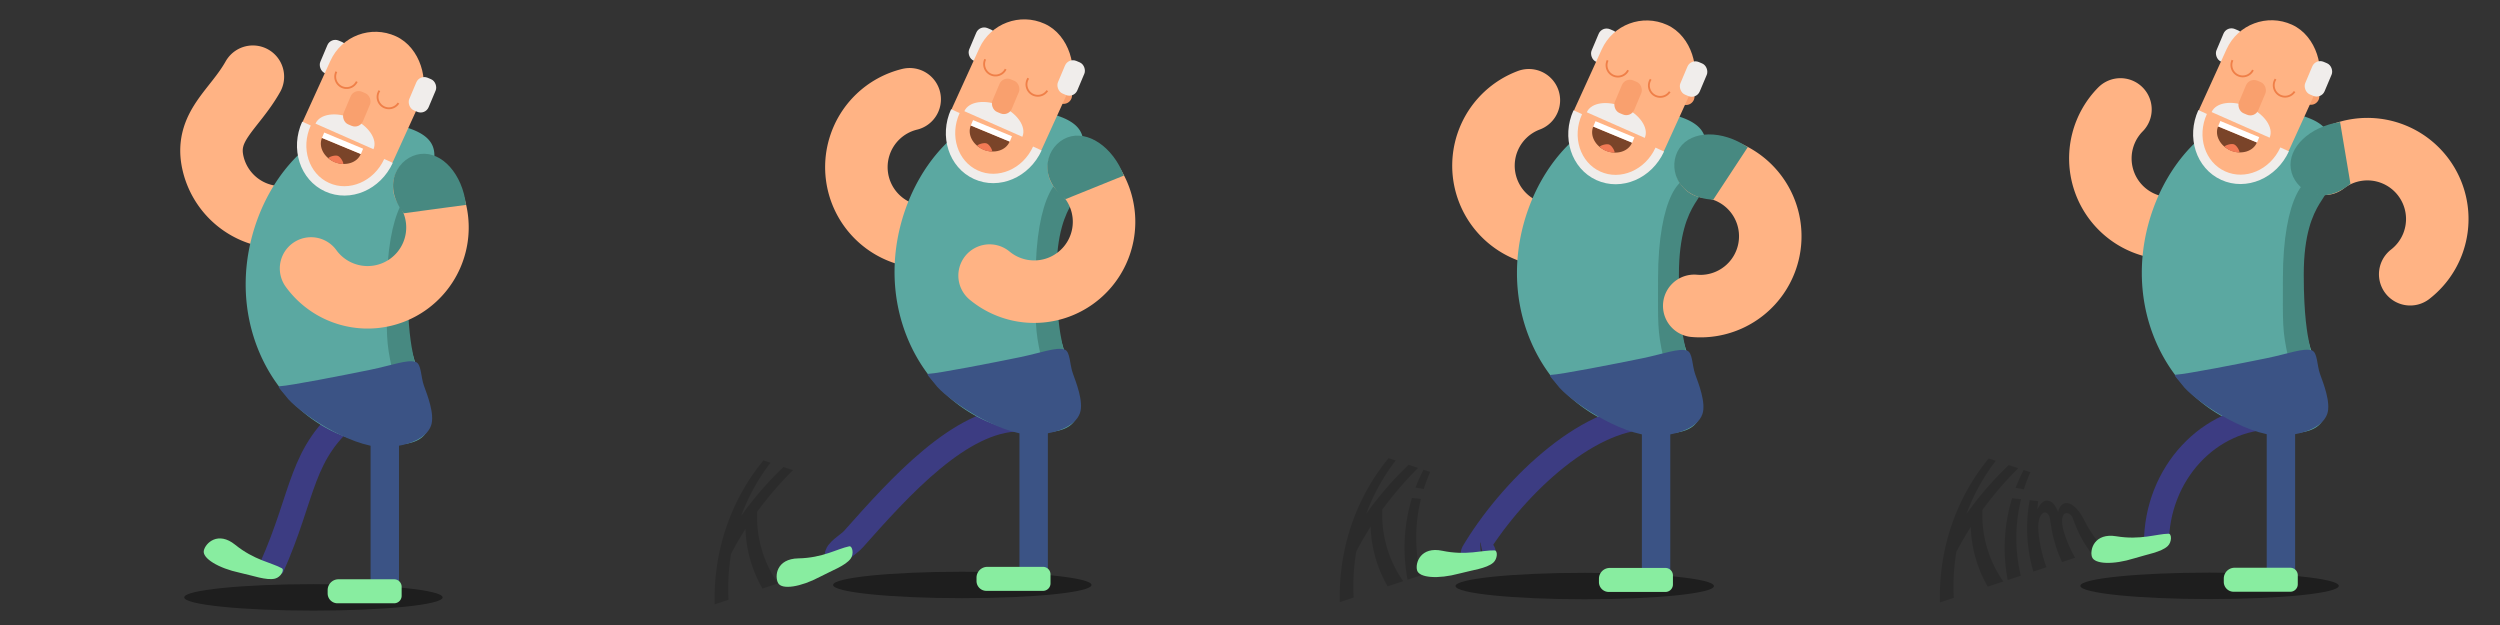 <svg id="Layer_1" data-name="Layer 1" xmlns="http://www.w3.org/2000/svg" width="4000" height="1000" viewBox="0 0 4000 1000"><rect x="0" y="0" width="4000" height="1000" fill="#333333" stroke="none"/><defs><style>.cls-1{opacity:0.15;}.cls-12,.cls-14,.cls-2,.cls-6,.cls-9{fill:none;}.cls-3{opacity:0.42;}.cls-4{fill:#f0edeb;}.cls-5{fill:#f9a06e;}.cls-6{stroke:#ffb384;stroke-linecap:round;stroke-width:100px;}.cls-12,.cls-14,.cls-6,.cls-9{stroke-miterlimit:10;}.cls-7{fill:#5ba8a1;}.cls-8{fill:#478981;}.cls-9{stroke:#3c3c82;stroke-width:40px;}.cls-10{fill:#3b5385;}.cls-11{fill:#ffb384;}.cls-12{stroke:#f0edeb;stroke-width:15px;}.cls-13{fill:#7a4429;}.cls-14{stroke:#ef7f48;stroke-width:3px;}.cls-15{fill:#fff;}.cls-16{fill:#f27a55;}.cls-17{fill:#88eda0;}.cls-18{opacity:0;}</style></defs><title>navne_balance</title><path class="cls-1" d="M3103.877,963.912c-2.316-87.206,26.981-168.471,78.074-230.443l11.397,3.766a323.757,323.757,0,0,0-46.952,84.885,534.878,534.878,0,0,1,67.632-78.051l15.246,5.038a565.549,565.549,0,0,0-57.36,66.705,186.088,186.088,0,0,0,33.422,114.574q-12.491,4.127-24.98,8.254a202.562,202.562,0,0,1-27.164-95.368c-7.922,12.404-15.617,25.591-22.936,39.597a337.442,337.442,0,0,0-4.184,73.708Q3114.976,960.245,3103.877,963.912Z"/><path class="cls-1" d="M3219.337,797.095l14.435,1.603a258.199,258.199,0,0,0-.45,122.442l-21.025,6.947A272.032,272.032,0,0,1,3219.337,797.095Zm18.467-45.169,10.831,3.579a256.327,256.327,0,0,0-10.438,27.474l-13.208-2.4A267.288,267.288,0,0,1,3237.804,751.926Z"/><path class="cls-1" d="M3247.504,800.223l13.581,1.508q-.751,6.396-1.155,12.838c5.223-10.017,10.627-14.199,16.32-13.489a14.819,14.819,0,0,1,9.823,5.641,45.482,45.482,0,0,1,6.97,12.482,19.774,19.774,0,0,1,5.41-10.921,10.902,10.902,0,0,1,9.524-3.303c4.194.517,8.044,2.757,12.011,6.425a61.663,61.663,0,0,1,10.699,13.361c1.563,2.57,3.785,6.968,7.02,12.972a180.498,180.498,0,0,0,28.575,39.468q-10.512,3.473-21.024,6.947a190.998,190.998,0,0,1-25.109-45.213c-2.377-6.051-3.553-9.569-3.96-10.376a16.543,16.543,0,0,0-3.959-5.361,8.201,8.201,0,0,0-5.238-2.128c-3.918-.129-6.419,2.85-7.429,9.176-.707,4.508.062,12.656,3.719,23.938a202.58,202.58,0,0,0,16.995,38.22q-10.513,3.474-21.025,6.947a215.888,215.888,0,0,1-17.454-57.146c-1.078-6.741-1.641-11.135-2.111-13.15a15.515,15.515,0,0,0-2.929-6.38,6.273,6.273,0,0,0-4.778-2.646c-1.733-.052-3.4.784-5.042,2.567a19.473,19.473,0,0,0-3.981,7.54,48.094,48.094,0,0,0-1.761,12.634,131.38,131.38,0,0,0,1.284,16.356,230.098,230.098,0,0,0,11.863,48.455l-21.025,6.947A245.599,245.599,0,0,1,3247.504,800.223Z"/><rect class="cls-2" x="1687.299" y="-455.447" width="1000" height="1000"/><ellipse class="cls-3" cx="3535.323" cy="937.348" rx="206.721" ry="21.153"/><rect class="cls-4" x="3550.636" y="45.366" width="33.607" height="56.652" rx="13.793" ry="13.793" transform="translate(309.319 -1381.198) rotate(22.879)"/><path class="cls-5" d="M3701.704,141.268a13.53,13.53,0,1,1-8.635,25.645"/><path class="cls-6" d="M3551.861,332.107A111.782,111.782,0,0,1,3392.72,175.088"/><path class="cls-7" d="M3673.549,431.887c0,141.866,115.028,261.417-13.654,261.417-48.256,0-93.086-16.173-130.273-43.87a237.969,237.969,0,0,1-21.546-18.139c-49.703-47.108-81.181-116.933-81.181-194.862,0-141.866,106.229-281.232,233-256.871C3806.677,207.77,3673.549,290.021,3673.549,431.887Z"/><path class="cls-8" d="M3684.461,565.391c-5.26,1.007-22.106,11.889-23.437,5.934-9.667-43.225-8.402-54.107-8.402-125.612,0-130.17,37.666-177.501,62.322-155.148,28.548,25.882-28.951,18.895-28.951,149.065s23.561,121.858.7,126.04"/><path class="cls-9" d="M3450.271,870.176c0-112.187,84.231-203.133,188.135-203.133"/><polygon class="cls-10" points="3672.191 921.48 3626.763 921.48 3626.763 793.322 3626.763 671.567 3672.191 671.567 3672.191 921.48"/><path class="cls-10" d="M3712.101,598.576c5.08,14.167,17.732,45.585,11.468,63.751-8.154,23.645-45.167,34.63-76.208,34.63-54.89,0-139.573-58.036-156.266-81.648-.575-.813-2.872-3.498-3.411-4.175-5.813-7.296-10.42-11.402-6.444-11.607,16.963-.876,100.913-17.313,145.834-26.512,33.498-6.859,59.087-16.895,71.935-12.32C3708.155,563.951,3706.953,584.221,3712.101,598.576Z"/><rect class="cls-11" x="3533.819" y="27.722" width="157.966" height="262.359" rx="78.983" ry="78.983" transform="translate(390.762 -1483.062) rotate(24.485)"/><path class="cls-12" d="M3655.395,238.981c-18.079,39.698-62.104,58.505-98.333,42.005h0c-36.229-16.499-50.942-62.056-32.863-101.754"/><path class="cls-4" d="M3538.601,179.317h0c6.992-15.831,33.429-19.493,59.047-8.178h0c25.619,11.315,40.718,33.321,33.726,49.153h0"/><path class="cls-13" d="M3611.086,227.881h0c-5.852,14.223-24.514,20.026-41.683,12.962h0c-17.169-7.064-26.343-24.32-20.491-38.543h0"/><path class="cls-6" d="M3719.401,262.069a111.782,111.782,0,0,1,136.925,176.727"/><path class="cls-8" d="M3760.693,294.03c-45.948,38.29-90.314,10.364-95.418-23.79s30.198-67.737,78.849-75.007"/><rect class="cls-5" x="3587.873" y="127.285" width="33.607" height="56.652" rx="13.793" ry="13.793" transform="matrix(0.921, 0.389, -0.389, 0.921, 344.098, -1389.23)"/><rect class="cls-4" x="3692.67" y="97.848" width="33.607" height="56.652" rx="13.793" ry="13.793" transform="translate(340.898 -1432.291) rotate(22.879)"/><path class="cls-14" d="M3604.693,112.058a18.156,18.156,0,0,1-32.687-15.814"/><path class="cls-14" d="M3671.345,146.449a18.156,18.156,0,0,1-30.406-19.851"/><rect class="cls-15" x="3548.171" y="206.167" width="67.418" height="9.308" transform="translate(355.512 -1359.166) rotate(22.58)"/><path class="cls-16" d="M3582.492,243.972a40.624,40.624,0,0,1-11.859-2.299c-5.641-1.95-8.624-5.002-11.004-6.624-2.12-1.445,9.07-5.917,14.473-4.183S3584.911,244.144,3582.492,243.972Z"/><path class="cls-17" d="M3469.681,853.927c5.17-.089,5.553,13.207-1.308,19.758-10.216,9.753-33.608,13.353-53.69,19.681-33.571,10.577-63.831,9.484-67.588-2.441s4.294-38.659,39.015-32.888C3424.902,864.484,3450.117,854.264,3469.681,853.927Z"/><path class="cls-9" d="M433.997,909.349c54.22-120.624,45.043-185.031,130.402-251.577"/><path class="cls-17" d="M451.021,909.219c4.542,2.471-1.678,14.228-10.877,16.546-13.696,3.45-35.824-4.947-56.416-9.341-34.423-7.344-60.213-23.211-57.604-35.438s22.792-31.52,50.157-9.384C406.856,896.333,433.833,899.869,451.021,909.219Z"/><path class="cls-17" d="M3575.404,908.384h89.04a12,12,0,0,1,12,12v14.409a12,12,0,0,1-12,12H3573.829a15.769,15.769,0,0,1-15.769-15.769v-5.296A17.344,17.344,0,0,1,3575.404,908.384Z"/><ellipse class="cls-3" cx="2535.572" cy="937.672" rx="206.721" ry="21.153"/><path class="cls-1" d="M2143.678,963.44c-2.316-87.206,26.981-168.471,78.074-230.443q5.699,1.883,11.397,3.766a323.757,323.757,0,0,0-46.952,84.885,534.904,534.904,0,0,1,67.633-78.051l15.246,5.038a565.495,565.495,0,0,0-57.36,66.705,186.087,186.087,0,0,0,33.422,114.574l-24.98,8.254A202.561,202.561,0,0,1,2192.995,842.8c-7.922,12.404-15.617,25.591-22.936,39.597a337.474,337.474,0,0,0-4.184,73.708Q2154.777,959.773,2143.678,963.44Z"/><path class="cls-1" d="M2259.139,796.622l14.435,1.603a258.191,258.191,0,0,0-.45,122.442l-21.025,6.947A272.045,272.045,0,0,1,2259.139,796.622Zm18.467-45.169q5.414,1.789,10.831,3.579a256.226,256.226,0,0,0-10.438,27.474l-13.208-2.4A267.287,267.287,0,0,1,2277.606,751.453Z"/><path class="cls-18" d="M2287.306,799.75q6.79.754,13.581,1.508-.751,6.396-1.155,12.838c5.225-10.018,10.626-14.199,16.32-13.489a14.815,14.815,0,0,1,9.823,5.641,45.481,45.481,0,0,1,6.97,12.482,19.784,19.784,0,0,1,5.41-10.921,10.901,10.901,0,0,1,9.524-3.303c4.196.517,8.043,2.757,12.011,6.425a61.681,61.681,0,0,1,10.699,13.361c1.562,2.569,3.786,6.968,7.02,12.972a180.499,180.499,0,0,0,28.575,39.468l-21.024,6.947a191.029,191.029,0,0,1-25.109-45.213c-2.377-6.051-3.552-9.569-3.96-10.376a16.564,16.564,0,0,0-3.959-5.361,8.202,8.202,0,0,0-5.237-2.128c-3.919-.129-6.417,2.85-7.429,9.176-.704,4.508.062,12.656,3.719,23.938a202.625,202.625,0,0,0,16.995,38.22l-21.025,6.947a215.926,215.926,0,0,1-17.454-57.146c-1.077-6.741-1.642-11.135-2.111-13.15a15.483,15.483,0,0,0-2.929-6.38,6.27,6.27,0,0,0-4.778-2.646c-1.733-.052-3.4.784-5.042,2.567a19.458,19.458,0,0,0-3.981,7.54A47.874,47.874,0,0,0,2301,842.301a131.857,131.857,0,0,0,1.284,16.356,230.064,230.064,0,0,0,11.863,48.455q-10.513,3.474-21.025,6.947A245.595,245.595,0,0,1,2287.306,799.75Z"/><path class="cls-1" d="M1143.452,966.995c-2.317-87.206,26.981-168.471,78.074-230.443l11.397,3.766a323.754,323.754,0,0,0-46.953,84.885,534.911,534.911,0,0,1,67.633-78.051q7.623,2.519,15.246,5.038a565.54,565.54,0,0,0-57.36,66.705A186.089,186.089,0,0,0,1244.912,933.47l-24.98,8.254a202.56,202.56,0,0,1-27.164-95.368c-7.922,12.404-15.617,25.591-22.936,39.597a337.455,337.455,0,0,0-4.184,73.708Z"/><path class="cls-18" d="M1258.912,800.178l14.435,1.603a258.196,258.196,0,0,0-.45,122.442l-21.025,6.947A272.044,272.044,0,0,1,1258.912,800.178Zm18.467-45.169,10.83,3.579a256.263,256.263,0,0,0-10.438,27.474l-13.208-2.4A267.347,267.347,0,0,1,1277.379,755.009Z"/><path class="cls-18" d="M1287.08,803.306l13.581,1.508q-.751,6.396-1.155,12.838c5.223-10.018,10.627-14.199,16.32-13.489a14.817,14.817,0,0,1,9.823,5.641,45.465,45.465,0,0,1,6.97,12.482,19.79,19.79,0,0,1,5.41-10.921,10.899,10.899,0,0,1,9.524-3.303c4.195.517,8.043,2.757,12.011,6.425a61.711,61.711,0,0,1,10.699,13.361c1.563,2.57,3.784,6.968,7.02,12.972a180.492,180.492,0,0,0,28.575,39.468l-21.024,6.947a191.014,191.014,0,0,1-25.109-45.213c-2.378-6.051-3.553-9.569-3.96-10.376a16.54,16.54,0,0,0-3.959-5.361,8.202,8.202,0,0,0-5.237-2.128c-3.919-.129-6.417,2.85-7.429,9.176-.704,4.509.061,12.655,3.719,23.938a202.636,202.636,0,0,0,16.995,38.22l-21.025,6.947a215.899,215.899,0,0,1-17.453-57.146c-1.077-6.741-1.64-11.135-2.111-13.15a15.505,15.505,0,0,0-2.929-6.38,6.27,6.27,0,0,0-4.778-2.646c-1.733-.052-3.402.784-5.042,2.567a19.445,19.445,0,0,0-3.981,7.54,47.923,47.923,0,0,0-1.761,12.634,131.939,131.939,0,0,0,1.284,16.356A230.074,230.074,0,0,0,1313.92,910.667l-21.025,6.947A245.601,245.601,0,0,1,1287.08,803.306Z"/><rect class="cls-4" x="2550.885" y="45.69" width="33.607" height="56.652" rx="13.793" ry="13.793" transform="translate(230.79 -992.476) rotate(22.879)"/><path class="cls-5" d="M2701.952,141.592a13.53,13.53,0,1,1-8.635,25.645"/><path class="cls-6" d="M2524.997,369.606a111.782,111.782,0,1,1-78.82-209.208"/><path class="cls-7" d="M2673.798,432.211c0,141.866,115.028,261.417-13.654,261.417-48.256,0-93.086-16.172-130.273-43.87a237.95,237.95,0,0,1-21.546-18.139c-49.703-47.108-81.181-116.933-81.181-194.862,0-141.866,106.229-281.232,233-256.871C2806.926,208.094,2673.798,290.345,2673.798,432.211Z"/><path class="cls-8" d="M2684.71,565.715c-5.26,1.007-22.106,11.889-23.437,5.934-9.667-43.224-8.402-54.107-8.402-125.612,0-130.169,37.666-177.501,62.322-155.148,28.548,25.882-28.951,18.895-28.951,149.065s23.561,121.858.7,126.04"/><path class="cls-9" d="M2373.089,883.618c1.705-.474-16.675,2.434-15.764.898,58.574-98.729,179.017-217.15,281.329-217.15"/><polygon class="cls-10" points="2672.44 921.804 2627.012 921.804 2627.012 793.646 2627.012 671.891 2672.44 671.891 2672.44 921.804"/><path class="cls-10" d="M2712.35,598.9c5.08,14.167,17.732,45.585,11.468,63.751-8.154,23.645-45.167,34.63-76.208,34.63-54.89,0-139.573-58.036-156.266-81.648-.575-.813-2.872-3.498-3.411-4.175-5.813-7.296-10.42-11.402-6.444-11.608,16.963-.876,100.913-17.313,145.834-26.512,33.498-6.859,59.087-16.895,71.935-12.32C2708.404,564.275,2707.202,584.545,2712.35,598.9Z"/><rect class="cls-11" x="2534.067" y="28.046" width="157.966" height="262.359" rx="78.983" ry="78.983" transform="translate(300.987 -1068.679) rotate(24.485)"/><path class="cls-12" d="M2655.643,239.304c-18.079,39.698-62.104,58.505-98.333,42.005h0c-36.229-16.499-50.942-62.056-32.863-101.754"/><path class="cls-4" d="M2538.85,179.641h0c6.992-15.831,33.429-19.493,59.047-8.178h0c25.619,11.315,40.718,33.322,33.726,49.153h0"/><path class="cls-13" d="M2611.334,228.204h0c-5.852,14.223-24.514,20.026-41.683,12.962h0c-17.169-7.064-26.343-24.32-20.491-38.543h0"/><path class="cls-6" d="M2730.53,266.67a111.782,111.782,0,1,1-19.75,222.69"/><path class="cls-8" d="M2741.182,319.533c-59.923-3.172-73.514-53.981-53.971-82.59s68.422-29.235,109.174-1.397"/><rect class="cls-5" x="2588.122" y="127.609" width="33.607" height="56.652" rx="13.793" ry="13.793" transform="translate(265.568 -1000.509) rotate(22.879)"/><rect class="cls-4" x="2692.919" y="98.172" width="33.607" height="56.652" rx="13.793" ry="13.793" transform="translate(262.368 -1043.569) rotate(22.879)"/><path class="cls-14" d="M2604.941,112.382a18.156,18.156,0,0,1-32.687-15.814"/><path class="cls-14" d="M2671.593,146.773a18.156,18.156,0,1,1-30.406-19.851"/><rect class="cls-15" x="2548.419" y="206.491" width="67.418" height="9.308" transform="translate(279.002 -975.269) rotate(22.58)"/><path class="cls-16" d="M2582.741,244.296a40.617,40.617,0,0,1-11.859-2.299c-5.641-1.949-8.624-5.002-11.004-6.624-2.12-1.445,9.07-5.917,14.473-4.183S2585.159,244.468,2582.741,244.296Z"/><path class="cls-17" d="M2391.322,880.599c5.169.126,4.999,13.426-2.129,19.686-10.612,9.32-34.135,11.944-54.462,17.431-33.981,9.172-64.17,6.822-67.428-5.249s5.898-38.447,40.349-31.238C2346.143,889.285,2371.761,880.122,2391.322,880.599Z"/><path class="cls-9" d="M1339.694,890.394c-2.768-7.843,17.994-18.916,25.764-27.673,74.246-83.667,171.736-192.37,265.6-192.37"/><path class="cls-17" d="M1358.765,874.111c5.067-1.031,7.87,11.972,2.319,19.665-8.264,11.453-30.607,19.262-49.197,29.148-31.077,16.526-61.028,20.974-66.899,9.934s-2.833-38.793,32.358-39.456C1316.665,892.662,1339.591,878.012,1358.765,874.111Z"/><path class="cls-17" d="M2575.652,908.708h89.04a12,12,0,0,1,12,12v14.409a12,12,0,0,1-12,12h-90.615a15.769,15.769,0,0,1-15.769-15.769v-5.296A17.344,17.344,0,0,1,2575.652,908.708Z"/><ellipse class="cls-3" cx="1539.69" cy="935.928" rx="206.721" ry="21.153"/><rect class="cls-4" x="1555.003" y="43.946" width="33.607" height="56.652" rx="13.793" ry="13.793" transform="translate(151.761 -605.421) rotate(22.879)"/><path class="cls-5" d="M1706.07,139.848a13.53,13.53,0,0,1-8.635,25.645"/><path class="cls-6" d="M1508.208,376.097a111.782,111.782,0,0,1-52.719-217.259"/><path class="cls-7" d="M1677.916,430.467c0,141.866,115.028,261.417-13.654,261.417-48.256,0-93.086-16.173-130.273-43.87a237.95,237.95,0,0,1-21.546-18.139c-49.703-47.108-81.181-116.933-81.181-194.862,0-141.866,106.229-281.232,233-256.871C1811.044,206.35,1677.916,288.601,1677.916,430.467Z"/><path class="cls-8" d="M1688.828,563.971c-5.26,1.007-22.106,11.889-23.437,5.934-9.667-43.224-8.402-54.107-8.402-125.612,0-130.169,37.666-177.501,62.322-155.148,28.548,25.882-28.951,18.895-28.951,149.065s23.561,121.858.7,126.04"/><polygon class="cls-10" points="1676.558 920.06 1631.13 920.06 1631.13 791.902 1631.13 670.147 1676.558 670.147 1676.558 920.06"/><path class="cls-10" d="M1716.468,597.156c5.08,14.167,17.732,45.585,11.468,63.751-8.154,23.645-45.167,34.63-76.208,34.63-54.89,0-139.573-58.036-156.266-81.648-.575-.813-2.872-3.498-3.411-4.175-5.813-7.296-10.42-11.402-6.444-11.608,16.963-.876,100.913-17.313,145.834-26.512,33.498-6.859,59.087-16.895,71.935-12.32C1712.522,562.531,1711.32,582.801,1716.468,597.156Z"/><rect class="cls-11" x="1538.186" y="26.302" width="157.966" height="262.359" rx="78.983" ry="78.983" transform="translate(210.704 -656.085) rotate(24.485)"/><path class="cls-12" d="M1659.762,237.56c-18.079,39.698-62.104,58.505-98.333,42.005h0c-36.229-16.499-50.942-62.056-32.863-101.754"/><path class="cls-4" d="M1542.968,177.897h0c6.992-15.831,33.429-19.493,59.047-8.178h0c25.619,11.315,40.718,33.322,33.726,49.153h0"/><path class="cls-13" d="M1615.452,226.461h0c-5.852,14.223-24.514,20.026-41.683,12.962h0c-17.169-7.064-26.343-24.32-20.491-38.543h0"/><path class="cls-6" d="M1726.315,269.059A111.782,111.782,0,0,1,1583.351,440.937"/><path class="cls-8" d="M1704.992,318.59c-47.469-36.709-29.732-86.222,2.619-98.627s72.9,14.896,90.569,60.978"/><rect class="cls-5" x="1592.24" y="125.865" width="33.607" height="56.652" rx="13.793" ry="13.793" transform="translate(186.54 -613.454) rotate(22.879)"/><rect class="cls-4" x="1697.037" y="96.428" width="33.607" height="56.652" rx="13.793" ry="13.793" transform="translate(183.34 -656.514) rotate(22.879)"/><path class="cls-14" d="M1609.059,110.638a18.156,18.156,0,0,1-32.687-15.814"/><path class="cls-14" d="M1675.711,145.029a18.156,18.156,0,1,1-30.406-19.851"/><rect class="cls-15" x="1552.538" y="204.747" width="67.418" height="9.308" transform="translate(201.994 -593.016) rotate(22.58)"/><path class="cls-16" d="M1586.859,242.552A40.62,40.62,0,0,1,1575,240.253c-5.641-1.949-8.624-5.002-11.004-6.624-2.12-1.445,9.07-5.917,14.473-4.183S1589.278,242.724,1586.859,242.552Z"/><path class="cls-17" d="M1579.771,906.964h89.04a12,12,0,0,1,12,12v14.409a12,12,0,0,1-12,12h-90.615a15.769,15.769,0,0,1-15.769-15.769v-5.296A17.344,17.344,0,0,1,1579.771,906.964Z"/><ellipse class="cls-3" cx="501.504" cy="955.817" rx="206.721" ry="21.153"/><rect class="cls-4" x="516.817" y="63.835" width="33.607" height="56.652" rx="13.793" ry="13.793" transform="translate(77.814 -200.217) rotate(22.879)"/><path class="cls-6" d="M476.088,344.572a111.782,111.782,0,0,1-134.989-82.27c-14.558-59.994,33.228-85.764,63.495-139.571"/><path class="cls-7" d="M639.73,450.355c0,141.866,115.028,261.417-13.654,261.417-48.256,0-93.086-16.172-130.273-43.869a237.967,237.967,0,0,1-21.546-18.139c-49.703-47.108-81.181-116.933-81.181-194.862,0-141.866,106.229-281.232,233-256.871C772.858,226.238,639.73,308.49,639.73,450.355Z"/><path class="cls-8" d="M650.642,583.86c-5.26,1.007-22.106,11.889-23.438,5.934-9.667-43.224-8.402-54.107-8.402-125.612,0-130.169,37.666-177.501,62.322-155.148,28.548,25.882-28.951,18.895-28.951,149.065s23.561,121.858.7,126.04"/><polygon class="cls-10" points="638.372 939.949 592.944 939.949 592.944 811.79 592.944 690.036 638.372 690.036 638.372 939.949"/><path class="cls-10" d="M678.282,617.045c5.081,14.167,17.732,45.585,11.468,63.751-8.154,23.645-45.167,34.63-76.208,34.63-54.89,0-139.573-58.036-156.266-81.648-.575-.813-2.872-3.498-3.411-4.175-5.813-7.296-10.42-11.402-6.444-11.608,16.963-.876,100.913-17.313,145.834-26.512,33.498-6.859,59.087-16.895,71.935-12.32C674.336,582.42,673.134,602.69,678.282,617.045Z"/><rect class="cls-11" x="499.999" y="46.191" width="157.966" height="262.359" rx="78.983" ry="78.983" transform="translate(125.581 -224.012) rotate(24.485)"/><path class="cls-12" d="M621.575,257.449c-18.079,39.698-62.104,58.505-98.333,42.005h0C487.013,282.955,472.3,237.399,490.379,197.7"/><path class="cls-4" d="M504.782,197.785h0c6.992-15.831,33.429-19.493,59.047-8.178h0c25.619,11.315,40.719,33.322,33.726,49.153h0"/><path class="cls-13" d="M577.266,246.349h0c-5.852,14.223-24.514,20.026-41.683,12.962h0c-17.169-7.064-26.343-24.32-20.491-38.543h0"/><path class="cls-6" d="M678.718,298.366A111.782,111.782,0,0,1,497.68,429.538"/><rect class="cls-5" x="554.054" y="145.753" width="33.607" height="56.652" rx="13.793" ry="13.793" transform="translate(112.593 -208.25) rotate(22.879)"/><path class="cls-14" d="M570.873,130.527a18.156,18.156,0,1,1-32.687-15.814"/><path class="cls-14" d="M637.525,164.917A18.156,18.156,0,1,1,607.12,145.067"/><rect class="cls-15" x="514.351" y="224.636" width="67.418" height="9.308" transform="translate(130.051 -192.862) rotate(22.58)"/><path class="cls-16" d="M548.673,262.44a40.621,40.621,0,0,1-11.859-2.299c-5.641-1.949-8.624-5.002-11.004-6.624-2.12-1.445,9.07-5.917,14.473-4.183S551.091,262.613,548.673,262.44Z"/><path class="cls-17" d="M541.584,926.853h89.04a12,12,0,0,1,12,12v14.409a12,12,0,0,1-12,12H540.01a15.769,15.769,0,0,1-15.769-15.769v-5.296A17.344,17.344,0,0,1,541.584,926.853Z"/><path class="cls-8" d="M645.987,341.227c-36.914-47.31-7.48-90.897,26.934-94.914s66.949,32.467,72.67,81.487"/><rect class="cls-4" x="659.139" y="123.337" width="33.607" height="56.652" rx="13.793" ry="13.793" transform="translate(112.145 -250.869) rotate(22.879)"/></svg>